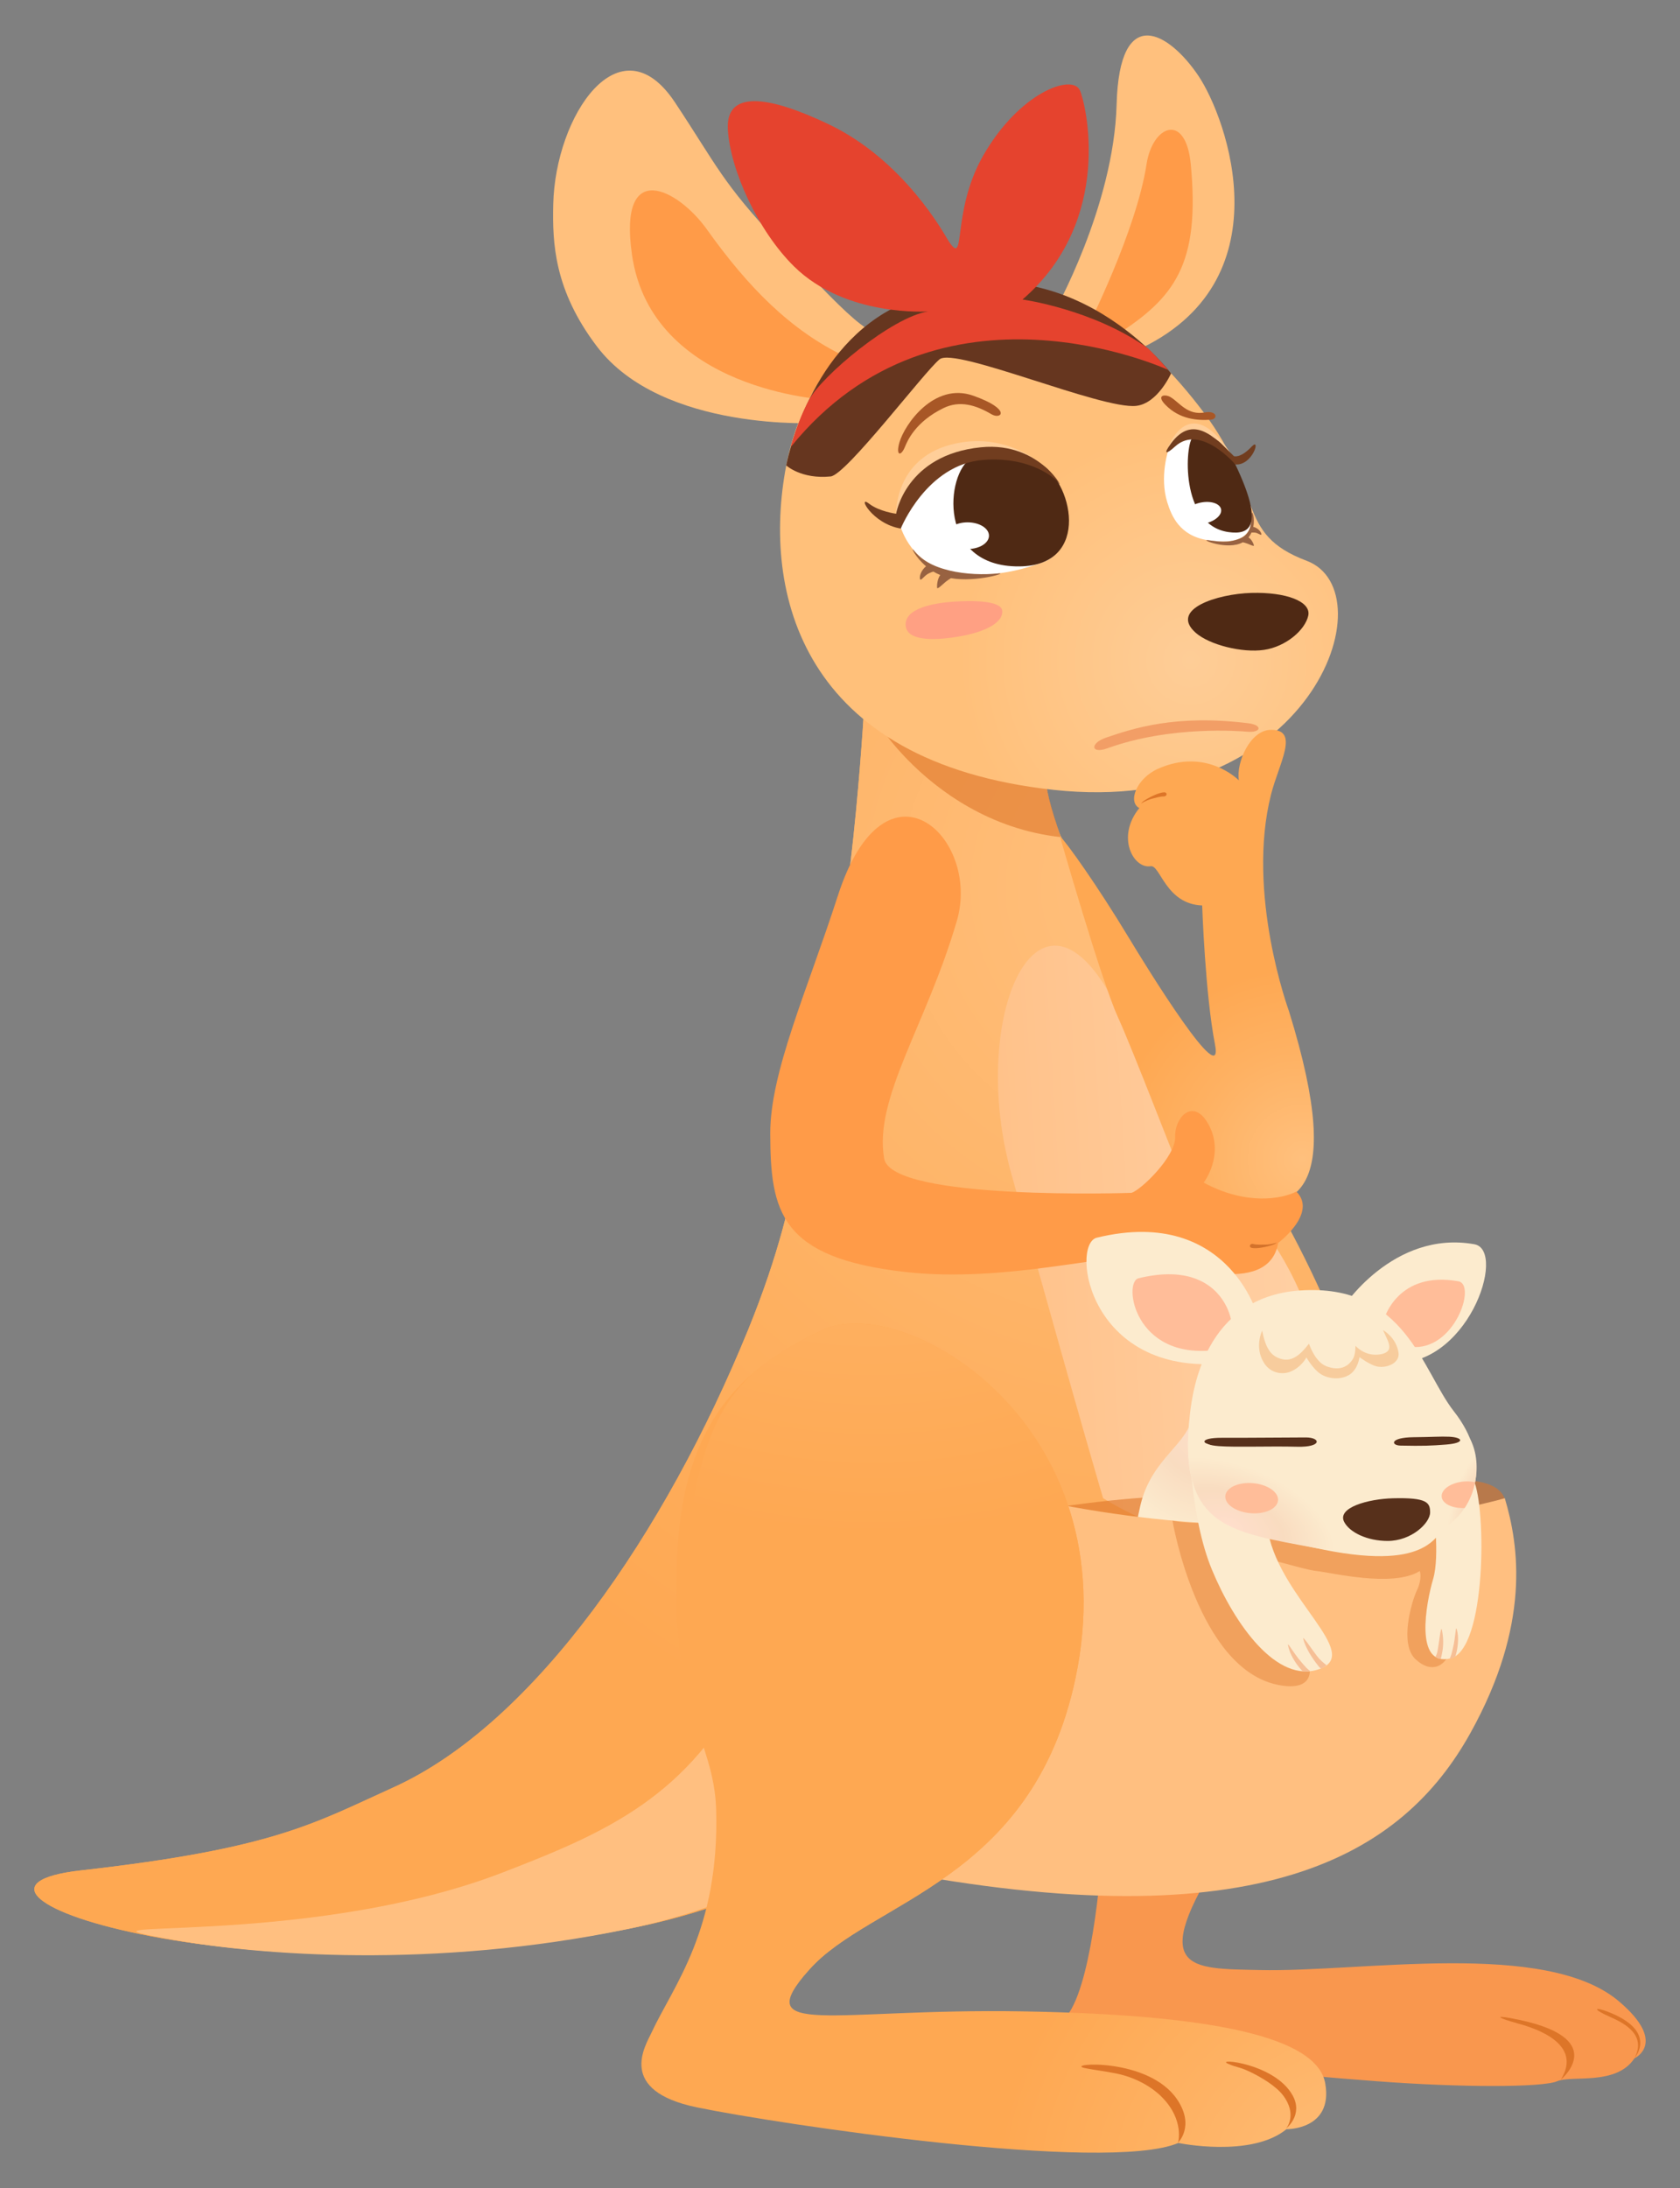 <?xml version="1.0" encoding="utf-8"?>
<!-- Generator: Adobe Illustrator 17.0.0, SVG Export Plug-In . SVG Version: 6.00 Build 0)  -->
<!DOCTYPE svg PUBLIC "-//W3C//DTD SVG 1.1//EN" "http://www.w3.org/Graphics/SVG/1.1/DTD/svg11.dtd">
<svg version="1.1" id="图层_1" xmlns="http://www.w3.org/2000/svg" xmlns:xlink="http://www.w3.org/1999/xlink" x="0px" y="0px"
	 width="460.583px" height="599.544px" viewBox="0 0 460.583 599.544" enable-background="new 0 0 460.583 599.544"
	 xml:space="preserve">
<rect x="0" y="0" width="460.583" height="599.544" fill="#808080" stroke="none"/>
<radialGradient id="SVGID_1_" cx="319.121" cy="243.304" r="253.224" gradientUnits="userSpaceOnUse">
	<stop  offset="0" style="stop-color:#F6BB7C"/>
	<stop  offset="0.544" style="stop-color:#F4AC64"/>
	<stop  offset="1" style="stop-color:#F3A254"/>
</radialGradient>
<path fill="url(#SVGID_1_)" d="M237.084,190.813c0,0-2.89,56.062-10.756,85.342c-6.886,25.633-4.389,46.97-21.254,88.274
	c-22.563,55.26-58.475,107.799-97.251,125.319c-21.748,9.826-32.682,16.765-85.62,22.725
	c-48.274,5.435,48.219,37.579,153.644,15.259c77.44-16.395,121.105-81.208,121.105-81.208l76.128-65.066
	c0,0-31.947-38.132-41.956-78.73c-5.699-23.115-49.748-80.032-46.515-91.744C287.843,199.271,237.084,190.813,237.084,190.813z"/>
<radialGradient id="SVGID_2_" cx="319.121" cy="243.304" r="253.224" gradientUnits="userSpaceOnUse">
	<stop  offset="0" style="stop-color:#FFC07D"/>
	<stop  offset="0.571" style="stop-color:#FEB162"/>
	<stop  offset="1" style="stop-color:#FEA852"/>
</radialGradient>
<path fill="url(#SVGID_2_)" d="M237.084,190.813c0,0-2.89,56.062-10.756,85.342c-6.886,25.633-4.389,46.97-21.254,88.274
	c-22.563,55.26-58.475,107.799-97.251,125.319c-21.748,9.826-32.682,16.765-85.62,22.725
	c-48.274,5.435,48.219,37.579,153.644,15.259c77.44-16.395,121.105-81.208,121.105-81.208l76.128-65.066
	c0,0-15.132-46.655-41.956-78.73c-18.315-21.9-47.47-80.822-44.237-92.534S237.084,190.813,237.084,190.813z"/>
<path fill="#FFBF80" d="M205.074,459.614c-15.807,32.653-39.291,42.636-67.232,53.421c-55.2,21.307-127.889,11.865-89.899,18.538
	c22.517,3.955,70.579,8.136,124.477-3.099c55.808-11.634,87.038-46.929,87.038-46.929S216.89,435.207,205.074,459.614z"/>
<path fill="#FFC07D" d="M224.615,115.878c0,0-43.03,2.661-60.958-20.945c-11.753-15.474-12.219-28.34-11.982-38.917
	c0.547-24.417,18.262-50.709,33.364-27.972c11.498,17.31,12.85,21.91,28.634,38.627c15.327,16.234,19.467,20.257,23.871,23.336
	C250.184,98.846,224.615,115.878,224.615,115.878z"/>
<path fill="#FFC07D" d="M288.835,85.84c0,0,16.534-29.176,17.291-57.215s14.399-19.703,22.356-7.957
	c7.957,11.746,24.25,56.836-17.051,75.403S288.835,85.84,288.835,85.84z"/>
<path fill="#FF9B48" d="M226.68,109.532c0,0-48.086-2.357-53.426-39.785c-3.804-26.66,12.69-17.905,20.537-6.903
	c11.243,15.764,22.891,27.696,38.047,34.896C246.995,104.939,226.68,109.532,226.68,109.532z"/>
<path fill="#FF9B48" d="M298.038,89.945c0,0,13.481-26.621,16.293-44.951c1.646-10.728,10.755-14.319,12.125,0
	c2.638,27.571-4.547,36.615-20.461,46.845S298.038,89.945,298.038,89.945z"/>
<linearGradient id="SVGID_3_" gradientUnits="userSpaceOnUse" x1="266.077" y1="327.503" x2="350.323" y2="327.503" gradientTransform="matrix(0.998 -0.061 0.061 0.998 -9.252 31.329)">
	<stop  offset="0" style="stop-color:#FFC28A"/>
	<stop  offset="0.794" style="stop-color:#FFCD9F"/>
	<stop  offset="1" style="stop-color:#FFD0A5"/>
</linearGradient>
<path fill="url(#SVGID_3_)" d="M302.422,410.491c0,0-4.966-16.401-25.197-89.024c-13.054-46.862,11.523-94.896,34.294-32.965
	c11.844,32.211,36.666,37.581,48.46,75.255C371.795,401.504,349.585,439.299,302.422,410.491z"/>
<path fill="#F9974E" d="M302.139,507.564c0,0-2.131,33.42-9.003,43.88c-6.509,9.908,33.794,14.953,84.332,18.799
	c23.01,1.751,45.428,1.725,49.453,0s16.162,1.304,21.175-6.28c0,0,9.189-4.177-4.204-15.571
	c-20.081-17.083-70.811-7.964-98.495-8.612c-19.091-0.447-31.116,0.562-10.16-32.215S302.139,507.564,302.139,507.564z"/>
<path fill="#DD7528" d="M427.927,569.785c0,0,14.395-11.762-13.897-16.851c-4.495-0.809-3.176,0.03,2.313,1.542
	C420.995,555.758,433.997,559.965,427.927,569.785z"/>
<path fill="#DD7528" d="M448.157,563.807c0,0,6.692-7.465-7.921-12.807c-3.065-1.12-3.614-0.515,0.9,1.492
	C444.291,553.895,451.672,557.078,448.157,563.807z"/>
<path opacity="0.6" fill="#DD7528" d="M263.376,417.415c64.777-12,59.867-4.815,131.224-11.615
	c25.01-2.383,17.114,11.421,17.114,11.421C405.046,422.322,284.453,443.408,263.376,417.415z"/>
<radialGradient id="SVGID_4_" cx="333.146" cy="389.47" r="31.098" gradientUnits="userSpaceOnUse">
	<stop  offset="0" style="stop-color:#FFDECC"/>
	<stop  offset="0.518" style="stop-color:#F9DCC0"/>
	<stop  offset="1" style="stop-color:#FCEBCE"/>
</radialGradient>
<path fill="url(#SVGID_4_)" d="M310.349,440.638c0,0-0.85-15.043,2.314-28.249c3.164-13.206,13.43-16.667,14.38-25.062
	s45.929,33.059,45.929,33.059l-2.962,29.746L310.349,440.638z"/>
<path fill="#FFBF80" d="M263.376,405.8c85.643,24.221,149.169,4.692,149.169,4.692c3.92,13.109,7.091,34.626-9.398,64.299
	c-18.543,33.37-57.403,57.481-160.755,37.382C172.525,498.586,263.376,405.8,263.376,405.8z"/>
<path opacity="0.4" fill="#DD7528" d="M321.439,416.642c0,0,6.867,40.595,28.95,45.004c10.008,1.998,9.448-4.493,7.707-7.373
	s-9.169-25.127-10.195-26.481c-1.025-1.354,9.007,2.224,13.083,2.66c4.076,0.436,20.906,4.594,28.258,0c0,0,0.774,1.983-0.774,5.272
	c-1.548,3.289-4.836,14.766-0.387,18.893c4.449,4.127,8.034,1.73,9.358-1.776c1.324-3.506,5.875-35.859,0-39.643
	C391.564,409.413,336.178,419.887,321.439,416.642z"/>
<path opacity="0.6" fill="#DD7528" d="M283.025,213.894c-0.07,0.487-35.068-6.621-42.035-16.521c-6.967-9.9,10.983,27.733,49.86,32
	c0,0-3.605-10.317-3.968-14.41"/>
<radialGradient id="SVGID_5_" cx="374.767" cy="605.635" r="102.588" gradientUnits="userSpaceOnUse">
	<stop  offset="0" style="stop-color:#FFC07D"/>
	<stop  offset="0.571" style="stop-color:#FEB162"/>
	<stop  offset="1" style="stop-color:#FEA852"/>
</radialGradient>
<path fill="url(#SVGID_5_)" d="M225.457,364.429c-22.617,10.616-37.758,25.491-39.72,60.216
	c-2.483,43.957,10.052,51.372,10.606,71.287c0.916,32.934-11.779,48.201-17.704,60.946c-1.737,3.736-9.621,15.959,12.418,20.519
	s112.219,18.108,131.991,9.76c0,0,19.973,4.14,29.64-3.769c0,0,12.841,0.227,10.644-12.515s-30.757-18.894-83.044-19.772
	s-75.135,7.47-58.438-11.424c16.697-18.894,61.035-24.055,72.931-79.529C309.705,390.551,248.074,353.813,225.457,364.429z"/>
<radialGradient id="SVGID_6_" cx="239.059" cy="252.509" r="168.499" gradientUnits="userSpaceOnUse">
	<stop  offset="0" style="stop-color:#FFC07D"/>
	<stop  offset="0.571" style="stop-color:#FEB162"/>
	<stop  offset="1" style="stop-color:#FEA852"/>
</radialGradient>
<path fill="url(#SVGID_6_)" d="M225.457,364.429c-22.617,10.616-31.436,20.871-36.215,51.92
	c-6.805,44.207,10.812,64.019,15.832,85.604c7.564,32.52,0.08,56.617,16.776,37.724c16.697-18.894,61.035-24.055,72.931-79.529
	C309.705,390.551,248.074,353.813,225.457,364.429z"/>
<path fill="#DD7528" d="M322.975,587.062c0,0,1.811-6.162-4.419-12.46c-3.079-3.112-7.684-5.505-12.517-6.477
	c-3.407-0.685-7.232-1.148-8.777-1.518c-5.352-1.282,17.709-3.045,25.53,8.727C327.621,582.603,322.975,587.062,322.975,587.062z"/>
<path fill="#DD7528" d="M352.62,583.158c0,0,3.225-3.724-0.939-9.144c-1.901-2.475-5.96-4.913-9.135-6.419
	c-2.782-1.319-3.478-1.077-5.914-2.159c-3.585-1.593,12.768-0.158,17.713,8.621C357.399,579.478,352.62,583.158,352.62,583.158z"/>
<radialGradient id="SVGID_7_" cx="326.418" cy="180.898" r="63.47" gradientUnits="userSpaceOnUse">
	<stop  offset="0" style="stop-color:#FECD97"/>
	<stop  offset="1" style="stop-color:#FFC07A"/>
</radialGradient>
<path fill="url(#SVGID_7_)" d="M244.482,85.086c20.178-11.771,52.964-15.113,85.32,27.643c16.945,22.392,8.684,33.507,28.415,40.917
	c22.592,8.484,0.965,70.442-69.382,62.769c-69.168-7.545-79.976-54.001-73.281-88.886
	C219.187,108.597,229.957,93.558,244.482,85.086z"/>
<path fill="#FFCE99" d="M245.673,140.764c0,0-0.431-14.78,14.802-18.879c15.232-4.098,25.654,5.314,27.621,7.781
	c1.967,2.467-41.505,13.677-41.505,13.677"/>
<path fill="#FFCE99" d="M319.83,123.622c0,0,5.766-17.955,18.052,1.37C343.132,133.25,319.83,123.622,319.83,123.622z"/>
<radialGradient id="SVGID_8_" cx="357.077" cy="317.598" r="52.383" gradientUnits="userSpaceOnUse">
	<stop  offset="0" style="stop-color:#FFC07D"/>
	<stop  offset="0.571" style="stop-color:#FEB162"/>
	<stop  offset="1" style="stop-color:#FEA852"/>
</radialGradient>
<path fill="url(#SVGID_8_)" d="M290.559,229.066c0,0,11.28,39.394,15.853,49.455c4.573,10.061,16.418,41.21,17.538,43.344
	c1.12,2.134,7.73,9.704,18.266,8.789s27.609-0.61,11.146-53.657c0,0-11.81-32.141-4.885-59.364c2.177-8.559,7.885-17.673,0-17.673
	c-5.689,0-9.616,8.893-8.832,13.853c0,0-8.871-9.134-22.221-3.15c-5.822,2.609-8.321,9.062-5.071,10.742
	c-6.449,7.921-1.613,16.692,3.096,15.937c2.654-0.425,4.113,10.376,14.134,10.747c0,0,0.834,24.393,3.504,38.014
	c2.648,13.511-18.537-20.758-23.493-28.975C300.849,242.632,292.395,230.813,290.559,229.066z"/>
<g id="形状_14_8_">
	<g>
		<path fill="#DD7528" d="M319.144,217.089c-1.256,0.034-3.66,1.116-5.407,2.242c-0.601,0.386-0.912,0.845-0.912,0.845
			s1.296-0.871,2.963-1.323c0.812-0.218,2.473-0.664,3.198-0.636C320.03,218.256,320.131,217.058,319.144,217.089z"/>
	</g>
</g>
<path fill="#FF9B48" d="M262.326,252.315c6.701-22.943-19.565-47.354-32.636-6.854c-8.362,25.909-18.563,48.299-18.521,65.141
	c0.053,21.388,2.683,34.03,37.011,37.911c27.531,3.112,56.398-5.382,64.873-3.908c8.475,1.474,34.63,11.423,37.383-4.053
	c0,0,10.866-8.173,4.97-14.069c-3.861,1.979-13.663,3.895-25.398-2.454c0,0,5.68-7.429,1.533-15.536
	c-4.147-8.107-9.525-2.501-9.357,2.948s-9.411,14.653-11.991,15.389c0,0-65.782,2.263-67.801-9.401
	C239.518,300.825,253.976,280.902,262.326,252.315z"/>
<g id="形状_14_7_">
	<g>
		<path fill="#D3722B" d="M346.906,341.019c-0.84,0.016-2.56,0.048-3.257-0.153c-1.003-0.289-1.391,0.849-0.426,1.056
			c1.227,0.27,3.821-0.201,5.788-0.872c0.676-0.229,1.089-0.6,1.089-0.6S348.633,340.983,346.906,341.019z"/>
	</g>
</g>
<path fill="#FCEBCE" d="M344.837,361.191c0.894,1.824-6.9-31.154-44.143-22.072c-7.357,1.794-2.23,39.167,36.966,34.22
	C376.857,368.392,344.837,361.191,344.837,361.191z"/>
<path fill="#FCEBCE" d="M367.463,359.58c0.393-1.425,14.611-22.617,36.739-18.666c9.133,1.631-2.009,34.738-23.451,32.406
	C364.636,371.568,367.463,359.58,367.463,359.58z"/>
<path fill="#FFBD99" d="M337.454,362.91c0.894,1.824-0.774-18.66-25.338-12.669c-4.223,1.03-1.28,22.482,21.219,19.642
	C355.833,367.043,337.454,362.91,337.454,362.91z"/>
<path fill="#FFBD99" d="M379.465,361.409c0,0,3.674-13.325,20.362-10.345c5.062,0.904-1.113,19.253-12.997,17.96
	C377.898,368.053,379.465,361.409,379.465,361.409z"/>
<path fill="#FCEBCE" d="M326.008,393.596c0,0,0.116,21.727,6.273,36.543c6.158,14.816,17.802,31.408,29.52,27.142
	c11.718-4.267-10.523-19.047-14.098-37.256C344.128,401.816,326.008,393.596,326.008,393.596z"/>
<path fill="#FCEBCE" d="M392.896,412.851c0,0,1.936,13.253,0,19.815s-5.2,24.102,4.728,21.732c9.928-2.37,9.861-41.25,6.395-48.828
	S392.896,412.851,392.896,412.851"/>
<path fill-rule="evenodd" clip-rule="evenodd" fill="#F6BF96" d="M361.025,453.697c-1.392-1.798-4.047-5.881-3.716-4.588
	c0.587,2.296,2.308,5.079,3.972,7.144c0.441,0.546,0.45,0.605,0.874,0.957c0.725-0.405,1.213-0.551,1.502-0.976
	C362.729,455.506,361.942,454.889,361.025,453.697z"/>
<path fill-rule="evenodd" clip-rule="evenodd" fill="#F6BF96" d="M357.11,455.801c-2.952-3.311-4.609-7.062-3.798-4.203
	c0.981,3.449,3.67,6.216,3.876,6.354c0.539-0.008,1.483,0.072,1.976-0.109C358.121,457.011,358.257,457.088,357.11,455.801z"/>
<path fill-rule="evenodd" clip-rule="evenodd" fill="#F6BF96" d="M394.216,451.726c0.37-2.012,0.805-6.372,1.074-5.202
	c0.48,2.077,0.463,4.495,0.086,6.316c-0.128,0.618-0.225,1.246-0.418,1.703c-0.746-0.024-1.006-0.35-1.413-0.57
	C393.986,453.008,393.975,453.057,394.216,451.726z"/>
<path fill-rule="evenodd" clip-rule="evenodd" fill="#F6BF96" d="M398.238,451.975c0.991-3.865,0.765-7.548,1.298-4.928
	c0.641,3.161-0.47,6.721-0.577,6.916c-0.434,0.216-1.051,0.433-1.52,0.492C397.929,453.36,397.853,453.478,398.238,451.975z"/>
<path fill="#FCEBCE" d="M326.227,387.449c0.751-6.375,4.003-32.032,30.123-33.866c28.911-2.03,33.583,22.099,42.24,33.105
	c10.41,13.235,6.175,26.085-2.183,31.667c-2.946,1.968-4.63,12.652-36.108,5.701C338.196,419.176,322.509,418.996,326.227,387.449z"
	/>
<path fill="#57301B" d="M334.967,393.944c-6.325-0.029-6.093,1.893-0.833,2.282c4.761,0.352,13.54-0.025,21.559,0.168
	c6.816,0.164,6.431-2.539,2.327-2.546C354.491,393.843,341.466,393.974,334.967,393.944z"/>
<path fill="#57301B" d="M397.333,393.651c3.823,0.179,4.419,1.731-0.875,2.145c-4.214,0.329-6.248,0.414-12.488,0.288
	c-2.707-0.055-2.973-2.237,3.584-2.298C392.495,393.741,395.006,393.542,397.333,393.651z"/>
<path fill="#57301B" d="M368.525,417.014c-2.067-3.937,6.584-6.317,13.349-6.495c9.438-0.249,10.197,1.211,10.197,3.867
	c0,2.93-5.123,7.821-11.65,7.821C374.846,422.205,370.031,419.883,368.525,417.014z"/>
<path fill="#F7CC9D" d="M346.028,364.577c0.915,4.477,2.127,7.089,5.632,7.868c3.449,0.766,6.061-2.901,7.208-4.289
	c0,0,1.582,4.988,4.794,6.197c3.426,1.29,5.816,0.258,7.194-1.928c0.836-1.325,0.746-3.705,0.746-3.705s2.691,3.2,7.046,2.313
	c2.594-0.528,2.573-2.007,1.748-3.91c-0.598-1.381-1.249-2.694-1.249-2.694s3.727,2.021,4.273,6.3
	c0.332,2.607-3.026,4.225-5.841,3.683c-1.952-0.376-4.866-2.563-4.866-2.563s-0.4,3.37-2.815,4.849
	c-2.415,1.479-5.804,1.11-7.879-0.262c-2.076-1.372-3.856-4.506-3.856-4.506s-1.379,2.725-4.518,3.947
	c-1.852,0.72-5.202,0.606-7.135-2.485C343.823,369.089,346.028,364.577,346.028,364.577z"/>
<radialGradient id="SVGID_9_" cx="337.056" cy="418.14" r="30.244" gradientTransform="matrix(0.941 0.339 -0.19 0.526 99.238 83.915)" gradientUnits="userSpaceOnUse">
	<stop  offset="0" style="stop-color:#FFDECC"/>
	<stop  offset="0.518" style="stop-color:#F9DCC0"/>
	<stop  offset="1" style="stop-color:#FCEBCE"/>
</radialGradient>
<path fill="url(#SVGID_9_)" d="M325.688,395.125c0.002-6.42,69.548,35.326,34.611,28.931
	C337.83,419.944,325.68,418.168,325.688,395.125z"/>
<radialGradient id="SVGID_10_" cx="405.918" cy="411.921" r="17.97" gradientTransform="matrix(0.322 -0.947 0.412 0.14 105.648 738.576)" gradientUnits="userSpaceOnUse">
	<stop  offset="0" style="stop-color:#FFDECC"/>
	<stop  offset="0.518" style="stop-color:#F9DCC0"/>
	<stop  offset="1" style="stop-color:#FCEBCE"/>
</radialGradient>
<path fill="url(#SVGID_10_)" d="M403.131,394.452c3.543,6.96,1.635,18.321-6.724,23.903
	C393.461,420.323,401.243,390.744,403.131,394.452z"/>
<g id="形状_77_17_">
	<g>
		<path fill-rule="evenodd" clip-rule="evenodd" fill="#FFBD99" d="M343.506,406.378c-3.99-0.342-7.384,1.224-7.574,3.497
			c-0.194,2.273,2.881,4.387,6.87,4.729c3.994,0.342,7.384-1.224,7.578-3.497C350.575,408.834,347.495,406.72,343.506,406.378z"/>
	</g>
</g>
<path fill-rule="evenodd" clip-rule="evenodd" fill="#FFBD99" d="M401.298,405.926c-3.514,0.301-6.226,2.163-6.055,4.165
	c0.165,1.93,2.952,3.265,6.303,3.09c1.376-2.063,2.362-4.446,2.844-7.054C403.455,405.92,402.41,405.831,401.298,405.926z"/>
<path fill="#FFFFFF" d="M246.591,143.344c0,0,1.942,8.504,9.884,11.848c8.15,3.432,18.813,2.895,29.834-1.296
	c9.353-3.556,6.195-22.128,1.503-24.15C283.121,127.723,259.176,114.521,246.591,143.344z"/>
<path fill="#FFFFFF" d="M320.389,123.083c0,0-2.603,7.425-0.365,14.573c1.167,3.728,3.37,9.149,11.083,10.347
	c14.007,2.177,11.935-6.312,11.894-8.575c-0.041-2.263-8.455-17-12.027-18.985c-3.572-1.984-9.571,1.898-9.571,1.898"/>
<path fill="#4F2914" d="M327.82,173.386c3.737,3.289,12.716,5.554,18.709,4.677c5.993-0.877,11.255-5.408,12.132-9.354
	c0.877-3.946-6.165-6.518-15.579-6.255C333.667,162.716,320.512,166.955,327.82,173.386z"/>
<path fill="#FFA083" d="M262.325,174.496c8.884-1.432,12.792-4.381,12.441-7.185s-8.203-2.804-13.389-2.453
	s-13.597,1.752-13.071,6.659C248.832,176.423,259.074,175.019,262.325,174.496z"/>
<path fill="none" d="M348.539,155.192c0.709,3.396,11.511,5.193,14.955,2.172c0,0-1.655-2.678-6.954-4.273
	c-0.832-0.251-2.131-1.19-3.218-1.576C353.323,151.515,347.838,151.835,348.539,155.192z"/>
<g id="Shape_2_21_">
	<g>
		<path fill-rule="evenodd" clip-rule="evenodd" fill="#986241" d="M273.669,157.118c-3.948,0.393-8.895,0.269-13.351-0.798
			c-4.807-1.151-7.805-2.995-9.825-5.558c-0.86-1.09,0.351,1.818,3.388,4.391c-1.231,1.005-1.846,2.552-1.662,3.444
			c0.171,0.827,1.033-0.804,2.406-1.493c0.595-0.298,1.002-0.434,1.268-0.496c0.583,0.352,1.217,0.666,1.885,0.944
			c-0.669,0.91-0.938,2.376-0.874,3.451c0.038,0.612,1.405-0.787,2.157-1.42c0.619-0.52,1.233-0.92,1.651-1.171
			C267.633,159.639,276.715,156.815,273.669,157.118z"/>
	</g>
</g>
<g id="Shape_2_19_">
	<g>
		<path fill-rule="evenodd" clip-rule="evenodd" fill="#986241" d="M343.831,144.417c-0.089-0.029-0.162-0.023-0.238-0.025
			c0.498-2.507-0.321-4.741-0.387-3.662c-0.173,2.845-0.273,5.625-3.313,6.843c-3.374,1.352-6.04,0.738-8.786,0.43
			c-2.12-0.238,5.442,2.878,9.616,0.581c0.332,0.072,0.808,0.192,1.311,0.385c0.64,0.245,1.859,0.854,1.745,0.443
			c-0.216-0.77-0.785-1.75-1.495-2.157c0.345-0.423,0.618-0.874,0.827-1.34c0.186-0.004,0.436-0.006,0.778-0.001
			c0.958,0.013,2,1.018,1.925,0.434C345.728,145.696,344.925,144.776,343.831,144.417z"/>
	</g>
</g>
<path fill="#4F2914" d="M266.235,125.605c-6.904,3.988-9.436,29.757,13.169,29.587c20.143-0.152,14.569-23.991,5.205-28.457
	C280.317,124.687,273.14,121.617,266.235,125.605z"/>
<ellipse fill="#FFFFFF" cx="265.263" cy="146.774" rx="5.872" ry="3.657"/>
<path fill="#4F2914" d="M326.99,119.879c-1.98,1.347-3.757,24.028,9.856,25.914c5.668,0.785,10.023-1.361,1.836-18.528
	C334.314,118.103,328.97,118.533,326.99,119.879z"/>
<ellipse transform="matrix(0.979 -0.206 0.206 0.979 -21.876 70.996)" fill="#FFFFFF" cx="329.582" cy="140.423" rx="5.158" ry="2.92"/>
<path fill="#66361F" d="M215.554,127.529c0,0,4.153,3.828,12.179,3.014c4.287-0.435,25.641-28.664,29.864-32.1
	c4.222-3.436,44.566,13.845,53.922,12.758c5.932-0.69,9.539-8.893,9.539-8.893s-31.419-41.302-76.396-17.78
	C221.103,96.849,215.554,127.529,215.554,127.529z"/>
<path fill="#A85726" d="M246.58,121.232c1.399-4.944,9.539-16.589,20.223-12.818c10.684,3.771,7.707,6.673,5.011,5.083
	c-4.315-2.544-8.703-3.84-13.134-1.691c-7.827,3.796-9.977,9.149-10.59,10.646C246.989,125.14,245.539,124.911,246.58,121.232z"/>
<path fill="#A85726" d="M320.89,108.797c2.476,1.454,4.651,5.099,9.441,4.21c3.321-0.616,3.728,1.85,1.53,1.998
	c-3.604,0.243-8.441-0.112-12.316-4.047C316.825,108.197,319.425,107.936,320.89,108.797z"/>
<path fill="#713D1F" d="M245.673,140.764c0,0-4.62-0.597-7.382-2.744c-3.433-2.669,0.764,5.52,8.663,6.8
	c0,0,7.07-17.592,22.629-18.805c13.33-1.038,20.013,5.414,20.48,6.118c2.31,3.485-4.33-11.251-21.113-9.584
	C248.28,124.603,245.673,140.764,245.673,140.764z"/>
<path fill="#713D1F" d="M322.15,122.342c-2.404,2.203-3.385,2.229-1.092-0.868c5.932-8.014,11.859-1.888,17.219,3.504
	c0,0,1.724,0.718,4.902-2.636c2.542-2.683,0.305,5.247-4.495,4.923C338.683,127.265,329.087,115.986,322.15,122.342z"/>
<path fill="#E5432E" d="M216.817,122.446c0,0,1.578-6.478,4.995-12.914c3.417-6.436,22.671-22.704,32.697-24.208
	c0,0-22.629,1.658-36.813-12.321c-9.927-9.783-17.473-26.42-18.149-37.449c-0.676-11.029,11.15-9.36,27.622-1.516
	c20.766,9.889,31.754,30.214,32.703,31.71c5.222,8.23,0.727-7.388,9.61-22.996c9.91-17.413,24.438-22.626,26.566-18.025
	c1.595,3.447,9.54,35.524-15.721,57.339c0,0,19.425,2.655,34.465,13.433c0,0,2.731,2.645,5.433,5.841
	C320.225,101.34,257.424,72.314,216.817,122.446z"/>
<path fill="#F29E66" d="M303.193,202.122c7.485-2.562,19.158-6.437,39.079-3.95c3.956,0.494,3.559,2.684-0.475,2.304
	c-1.437-0.135-20.809-1.76-38.212,4.556C299.035,206.684,298.74,203.647,303.193,202.122z"/>
</svg>
